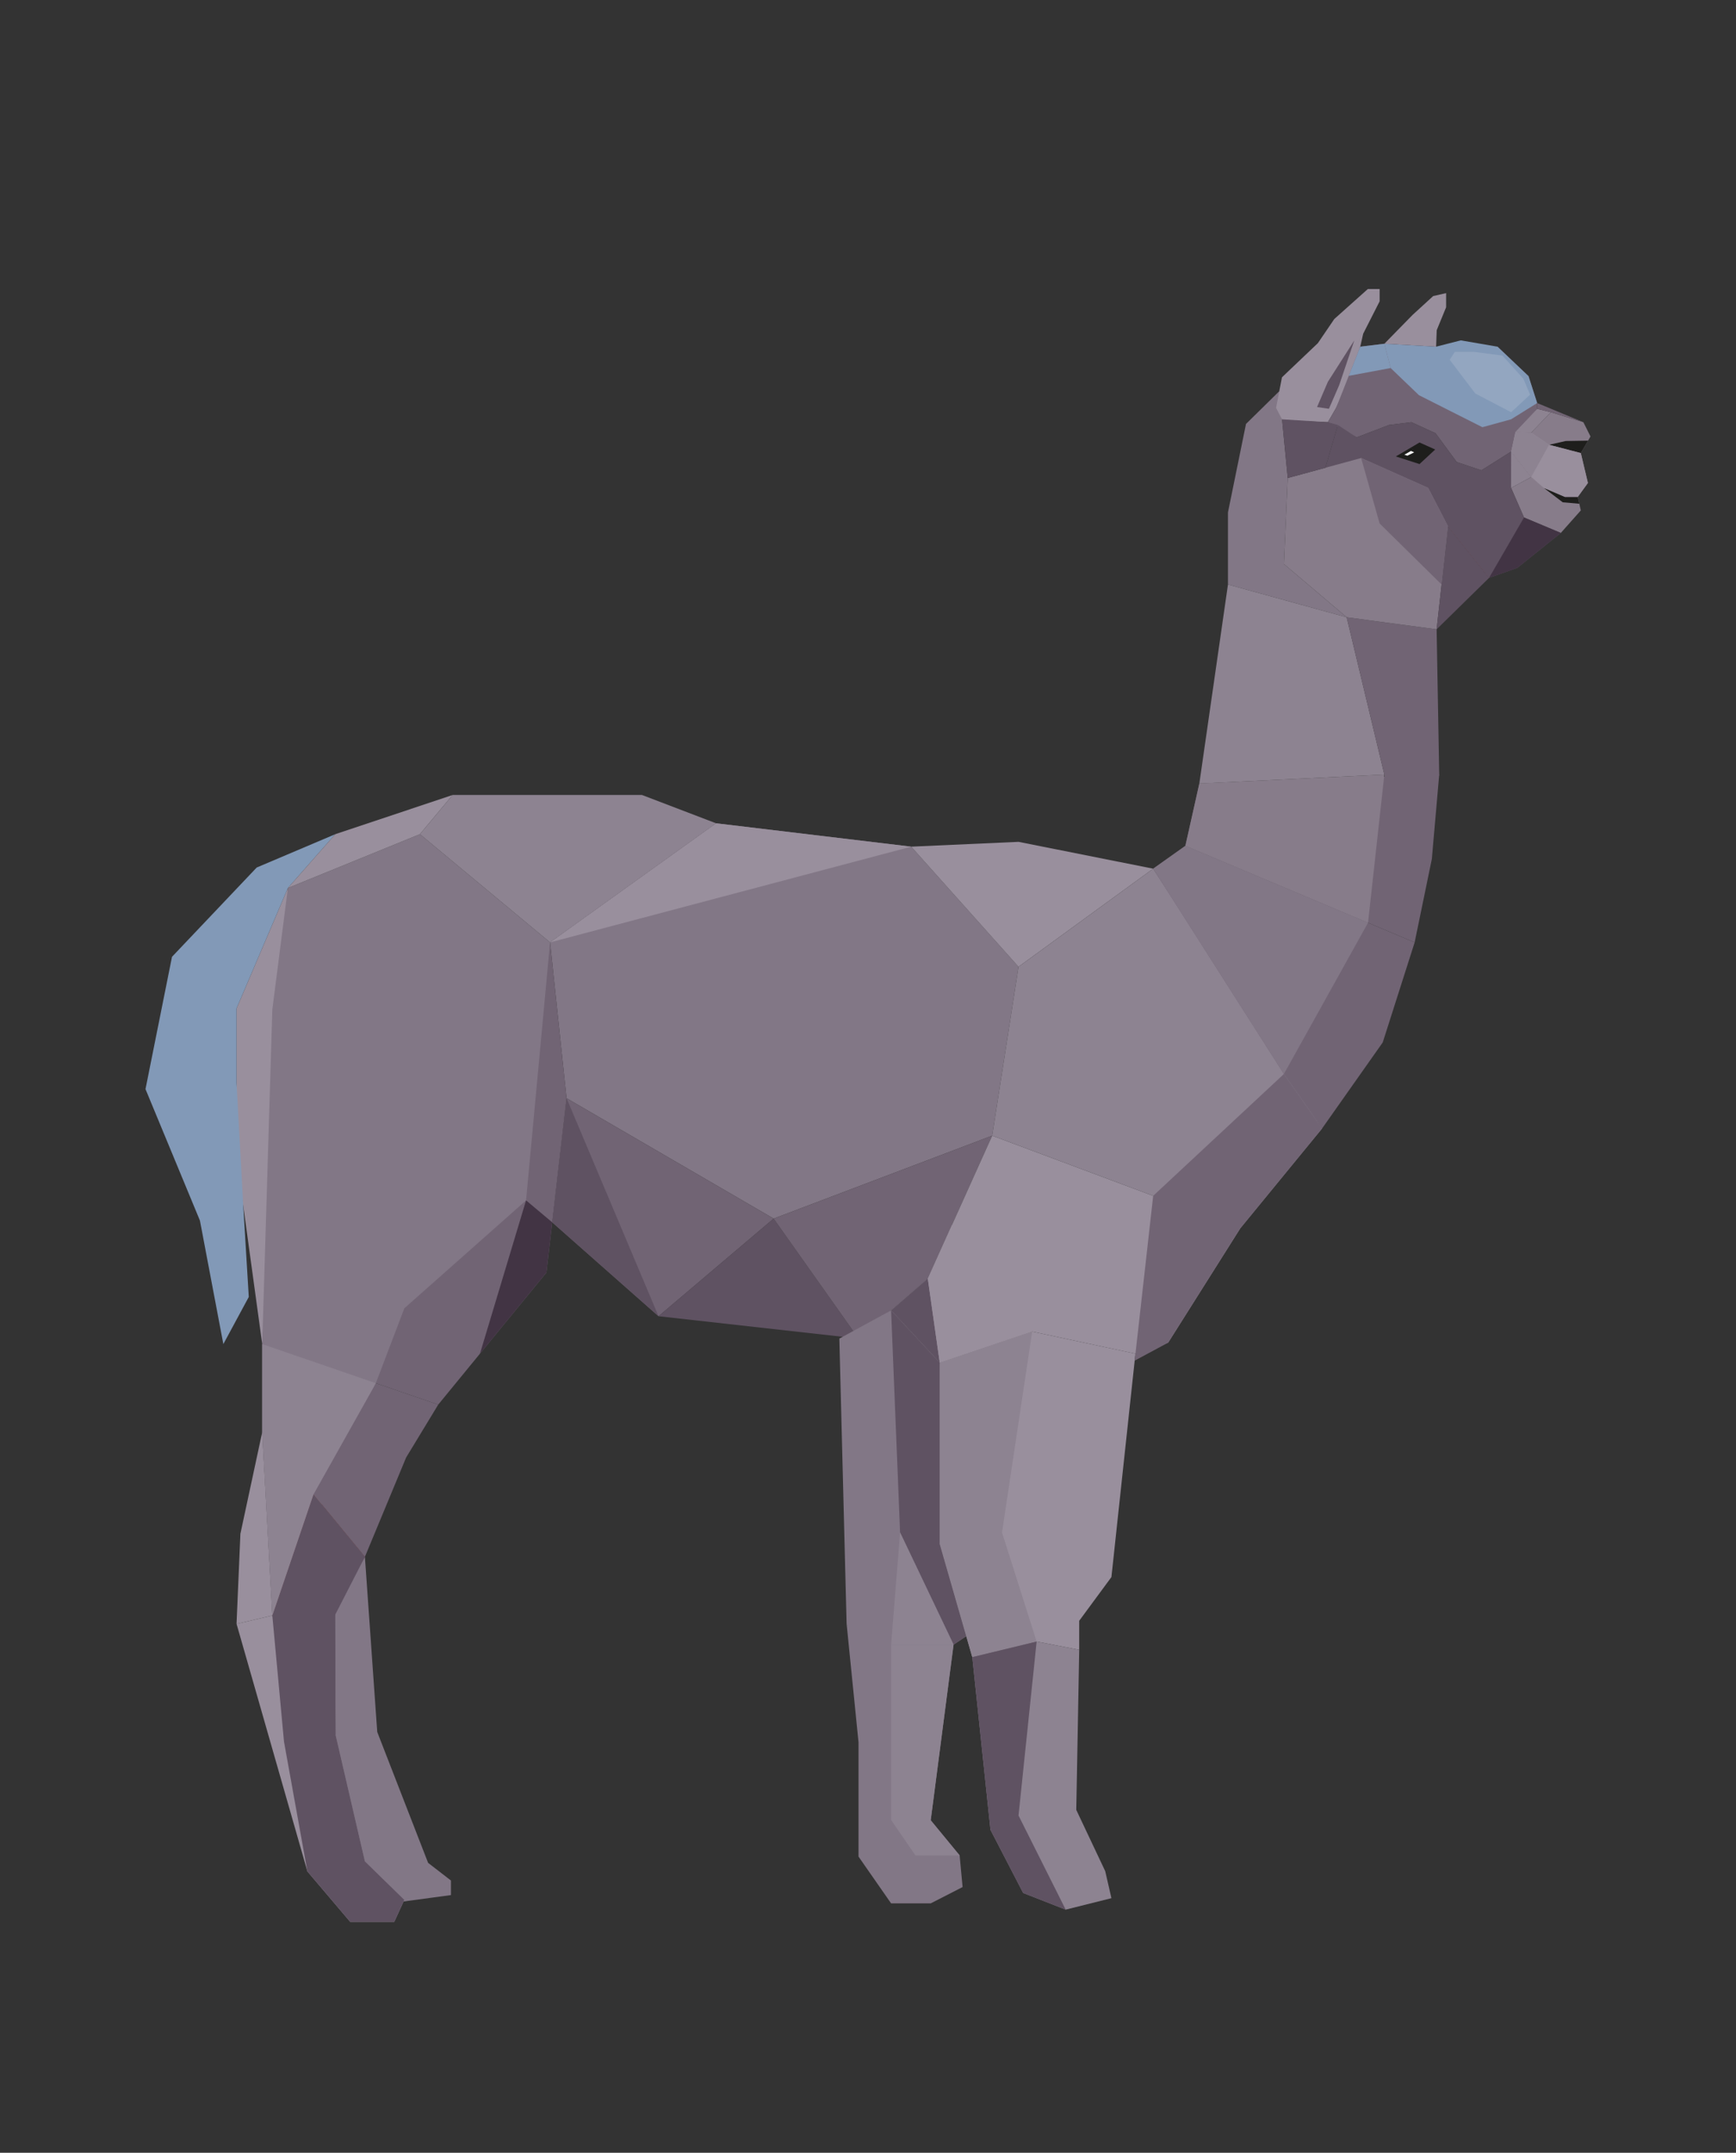 <svg id="Ebene_1" data-name="Ebene 1" xmlns="http://www.w3.org/2000/svg" viewBox="0 0 374.65 464.37"><rect x="0" y="0" width="374.65" height="464.37" fill="#333333" stroke="none"/><defs><style>.cls-1{fill:#877c8a;}.cls-2{fill:#998f9d;}.cls-3{fill:#827786;}.cls-4{fill:#716474;}.cls-5{fill:#8299b7;}.cls-6{fill:#8d8391;}.cls-7{fill:#5f5262;}.cls-8{fill:#90575d;}.cls-9{fill:#423444;}.cls-10{fill:#1e1e1c;}.cls-11{fill:#fff;}.cls-12{fill:#93a6c0;}</style></defs><title>Insel_2</title><polygon class="cls-1" points="326.11 105.24 328.9 111.63 336.84 114.96 341.16 110.1 340.5 107.19 342.69 104.18 341.16 97.73 343.25 94.15 341.71 91.07 334.68 88.92 330.46 93.33 330.46 102.89 326.11 105.24"/><polygon class="cls-2" points="56.59 289.93 51.05 249.57 51.05 217.52 62.13 191.55 61.34 222.67 58.77 260 56.59 289.93"/><polygon class="cls-3" points="62.13 191.55 90.62 179.94 118.71 203.28 117.92 274.5 81.11 298.36 58.77 348.48 56.59 308.92 56.59 289.93 58.77 217.77 62.13 191.55"/><polygon class="cls-4" points="81.11 298.36 67.65 322.34 78.75 335.82 87.65 314.39 94.58 302.98 81.11 298.36"/><polygon class="cls-2" points="56.59 308.92 51.88 330.85 51.05 350.28 58.77 348.48 75.58 346.51 58.77 348.48 56.59 308.92"/><polygon class="cls-5" points="53.69 279.76 48.2 289.93 43.15 263.29 31.4 234.93 37.12 206.39 55.4 187.13 72.36 179.94 62.13 191.55 51.05 217.52 51.05 233.6 52.49 260 53.69 279.76"/><polygon class="cls-2" points="72.36 179.94 62.13 191.55 90.62 179.94 97.69 171.48 72.36 179.94"/><polygon class="cls-6" points="97.69 171.48 90.62 179.94 118.71 203.28 154.54 177.59 138.54 171.48 97.69 171.48"/><polygon class="cls-3" points="118.71 203.28 122.27 236.89 166.96 262.86 214.13 244.97 219.81 208.54 196.65 182.63 154.54 177.59 118.71 203.28"/><polygon class="cls-4" points="122.27 236.89 119.17 263.66 142.12 283.92 166.96 262.86 122.27 236.89"/><polygon class="cls-7" points="166.96 262.86 142.12 283.92 185.28 288.74 166.96 262.86"/><polygon class="cls-4" points="166.96 262.86 214.13 244.97 200.23 275.8 185.28 288.74 166.96 262.86"/><polygon class="cls-2" points="196.65 182.63 219.81 208.54 248.87 187.38 219.81 181.59 196.65 182.63"/><polygon class="cls-2" points="192.31 282.66 202.81 293.95 222.76 287.23 245.04 292 252.1 289.62 267.66 264.97 214.13 244.97 200.23 275.8 192.31 282.66"/><polygon class="cls-7" points="200.23 275.8 202.81 293.95 192.31 282.66 200.23 275.8"/><polygon class="cls-6" points="214.13 244.97 219.81 208.54 248.87 187.38 285.33 243.41 267.66 264.97 214.13 244.97"/><polygon class="cls-4" points="285.33 243.41 298.41 224.86 305.3 203.28 255.82 182.45 248.87 187.38 277.08 231.67 285.33 243.41"/><polygon class="cls-4" points="255.82 182.45 258.83 169.02 310.6 167.08 309.01 185.28 305.3 203.28 255.82 182.45"/><polygon class="cls-3" points="265.01 126.08 265.01 110.53 268.9 91.45 276.09 84.38 277.91 103.11 277.08 121.66 290.63 133.15 265.01 126.08"/><polygon class="cls-2" points="202.81 293.95 202.81 333.06 209.83 357.45 223.72 354.09 232.91 355.88 232.91 349.61 239.86 340.18 245.04 292 222.76 287.23 202.81 293.95"/><polygon class="cls-3" points="181.14 288.74 182.71 350.28 192.31 368.89 205.79 354.76 208.53 352.93 202.81 333.06 202.81 293.95 192.31 282.66 181.14 288.74"/><polygon class="cls-3" points="182.71 350.28 185.28 375.83 185.28 400.48 192.31 410.57 200.86 410.57 207.74 407.05 207.1 400.22 200.86 392.64 205.79 354.76 192.31 363.47 182.71 350.28"/><polygon class="cls-6" points="209.83 357.45 213.75 394.7 220.81 408.33 229.99 411.92 239.86 409.45 238.52 403.62 232.27 390.4 232.91 355.88 223.72 354.09 209.83 357.45"/><polygon class="cls-3" points="78.75 335.82 81.41 373.59 92.39 401.83 97.32 405.64 97.32 408.78 84.1 410.57 75.58 399.59 70.43 376.06 72.36 346.89 78.75 335.82"/><polygon class="cls-4" points="87.26 282.21 113.53 258.93 118.71 203.28 122.27 236.89 117.92 274.5 94.58 302.98 81.11 298.36 87.26 282.21"/><polyline class="cls-2" points="154.54 177.59 196.65 182.63 118.71 203.28"/><polygon class="cls-4" points="248.87 257.95 277.08 231.67 285.33 243.41 267.66 264.97 252.1 289.62 244.88 293.5 248.87 257.95"/><polygon class="cls-8" points="67.65 322.34 58.77 348.48 72.36 346.89 78.75 335.82 67.65 322.34"/><polygon class="cls-2" points="51.05 350.28 66.34 403.68 75.58 414.56 85.08 414.56 87.26 409.81 78.75 401.5 72.42 374.2 72.36 346.89 58.77 348.48 51.05 350.28"/><polygon class="cls-7" points="58.77 348.48 72.36 346.89 72.42 374.2 78.75 401.5 87.26 409.81 85.08 414.56 75.58 414.56 66.34 403.68 61.29 375.69 58.77 348.48"/><polygon class="cls-7" points="122.27 236.89 119.17 263.66 142.12 283.92 122.27 236.89"/><polygon class="cls-3" points="248.87 187.38 277.08 231.67 295.24 199.04 255.82 182.45 248.87 187.38"/><polygon class="cls-1" points="258.83 169.02 255.82 182.45 295.24 199.04 298.76 167.08 258.83 169.02"/><polygon class="cls-6" points="265.01 126.08 258.83 169.02 298.76 167.08 290.63 133.15 277.82 129.62 265.01 126.08"/><polygon class="cls-4" points="290.63 133.15 298.76 167.08 302.65 201.12 300.18 201.12 310.6 167.08 310.04 135.75 290.63 133.15"/><polygon class="cls-9" points="103.58 292 113.53 258.93 119.17 263.66 117.92 274.5 103.58 292"/><polygon class="cls-7" points="58.77 348.48 67.65 322.34 78.75 335.82 72.25 348.48 72.42 374.2 58.77 348.48"/><polygon class="cls-7" points="192.31 282.66 194.25 330.57 205.79 354.76 208.53 352.93 202.81 333.06 202.81 293.95 192.31 282.66"/><polygon class="cls-6" points="192.31 354.76 194.25 330.57 205.79 354.76 192.31 354.76"/><polygon class="cls-6" points="192.31 354.76 205.79 354.76 200.86 392.64 207.1 400.22 197.56 400.22 192.31 392.58 192.31 354.76"/><polygon class="cls-2" points="205.45 264.21 222.76 287.23 202.81 293.95 200.23 275.8 205.45 264.21"/><polygon class="cls-6" points="222.76 287.23 202.81 293.95 202.81 333.06 209.83 357.45 223.72 354.09 216.25 330.57 222.76 287.23"/><polygon class="cls-7" points="209.83 357.45 223.72 354.09 219.81 391.62 229.99 411.92 220.81 408.33 213.75 394.7 209.83 357.45"/><polygon class="cls-6" points="56.59 289.93 81.11 298.36 67.65 322.34 58.77 348.48 56.59 308.92 56.59 289.93"/><polygon class="cls-2" points="275.39 87.99 276.66 81.39 284.41 74.02 287.96 68.81 295.2 62.34 297.74 62.34 297.74 65 294.19 71.99 292.79 78.21 288.35 87.99 286.57 91.07 276.79 90.66 275.39 87.99"/><polygon class="cls-2" points="298.76 74.15 304.85 67.93 309.3 63.86 312.09 63.23 312.09 66.28 310.06 71.23 309.93 74.78 298.76 74.15"/><polygon class="cls-4" points="293.56 74.78 298.76 74.15 309.93 74.78 318.06 74.78 323.18 74.78 329.87 81.13 331.74 86.94 331.74 88.18 329.55 91.07 327.04 93.15 326.12 97.41 319.71 101.45 314.38 99.67 309.81 93.45 304.6 91.07 299.77 91.67 292.79 94.34 286.57 91.07 288.35 87.99 293.56 74.78"/><polygon class="cls-10" points="298.76 96.43 302.83 94.15 308.21 94.15 308.21 96.43 303.49 97.73 298.76 96.43"/><polygon class="cls-10" points="334.31 95.94 337.9 95.13 342.73 95.05 341.16 97.73 334.31 95.94"/><polygon class="cls-10" points="333.17 105.24 337.73 107.19 340.5 107.19 340.83 108.66 337.26 108.35 333.17 105.24"/><polygon class="cls-8" points="313.23 108.15 324.77 110.71 321.36 124.65 321.36 124.65 312.5 113.55 313.23 108.15"/><polygon class="cls-7" points="288.73 91.67 285.87 101.45 312.5 113.55 314.38 99.67 309.81 93.45 304.6 91.07 299.77 91.67 292.79 94.34 288.73 91.67"/><polygon class="cls-7" points="314.38 99.67 308.21 105.24 312.5 113.55 321.36 124.65 327.46 122.49 336.84 114.96 328.9 111.63 326.11 105.24 330.46 102.89 330.46 95.05 330.46 93.33 333.31 89.01 331.74 88.18 327.04 93.15 326.12 97.41 319.71 101.45 314.38 99.67"/><polygon class="cls-7" points="284.24 87.8 286.57 82.36 292.28 73.42 289 83.11 286.8 88.18 284.24 87.8"/><polygon class="cls-1" points="277.91 103.11 293.75 98.8 308.21 105.24 312.5 113.55 312.5 113.55 310.04 135.75 290.63 133.15 277.08 121.66 277.91 103.11"/><polygon class="cls-7" points="276.68 90.45 277.91 103.11 286.03 100.9 288.73 91.67 286.57 91.07 276.68 90.45"/><polygon class="cls-10" points="301.24 98.46 306.35 95.45 309.73 96.96 306.35 100.1 301.24 98.46"/><polygon class="cls-7" points="312.5 113.55 310.04 135.75 321.36 124.65 312.5 113.55"/><polygon class="cls-6" points="331.74 88.18 334.68 88.92 330.46 93.33 327.04 93.15 331.74 88.18"/><polygon class="cls-11" points="303.08 98.09 304.51 97.27 305.19 97.58 303.74 98.29 303.08 98.09"/><polygon class="cls-4" points="293.75 98.8 308.21 105.24 312.5 113.55 311.11 126.08 297.74 112.92 293.75 98.8"/><polygon class="cls-9" points="328.9 111.63 336.84 114.96 327.46 122.49 321.36 124.65 328.9 111.63"/><polygon class="cls-2" points="327.04 93.15 330.46 93.33 334.31 95.94 341.16 97.73 342.69 104.18 340.5 107.19 337.73 107.19 333.17 105.24 330.46 102.89 326.12 97.41 327.04 93.15"/><polygon class="cls-6" points="326.12 97.41 326.11 105.24 330.46 102.89 326.12 97.41"/><polygon class="cls-6" points="327.04 93.15 330.46 93.33 334.31 95.94 330.46 102.89 326.12 97.41 327.04 93.15"/><polygon class="cls-5" points="291.08 81.07 300.12 79.39 298.76 74.15 293.56 74.78 291.08 81.07"/><polygon class="cls-5" points="300.12 79.39 298.76 74.15 309.93 74.78 315.25 73.42 323.18 74.78 329.87 81.13 331.74 86.94 326.11 90.45 319.92 92.15 313.13 88.73 306.22 85.24 300.12 79.39"/><polygon class="cls-12" points="313.97 75.9 318.07 75.9 324.24 76.7 328.77 81.7 330.21 85.13 326.12 88.92 318.38 84.88 312.87 77.61 313.97 75.9"/><polygon class="cls-4" points="331.74 86.94 331.74 88.18 334.68 88.92 341.71 91.07 331.74 86.94"/></svg>